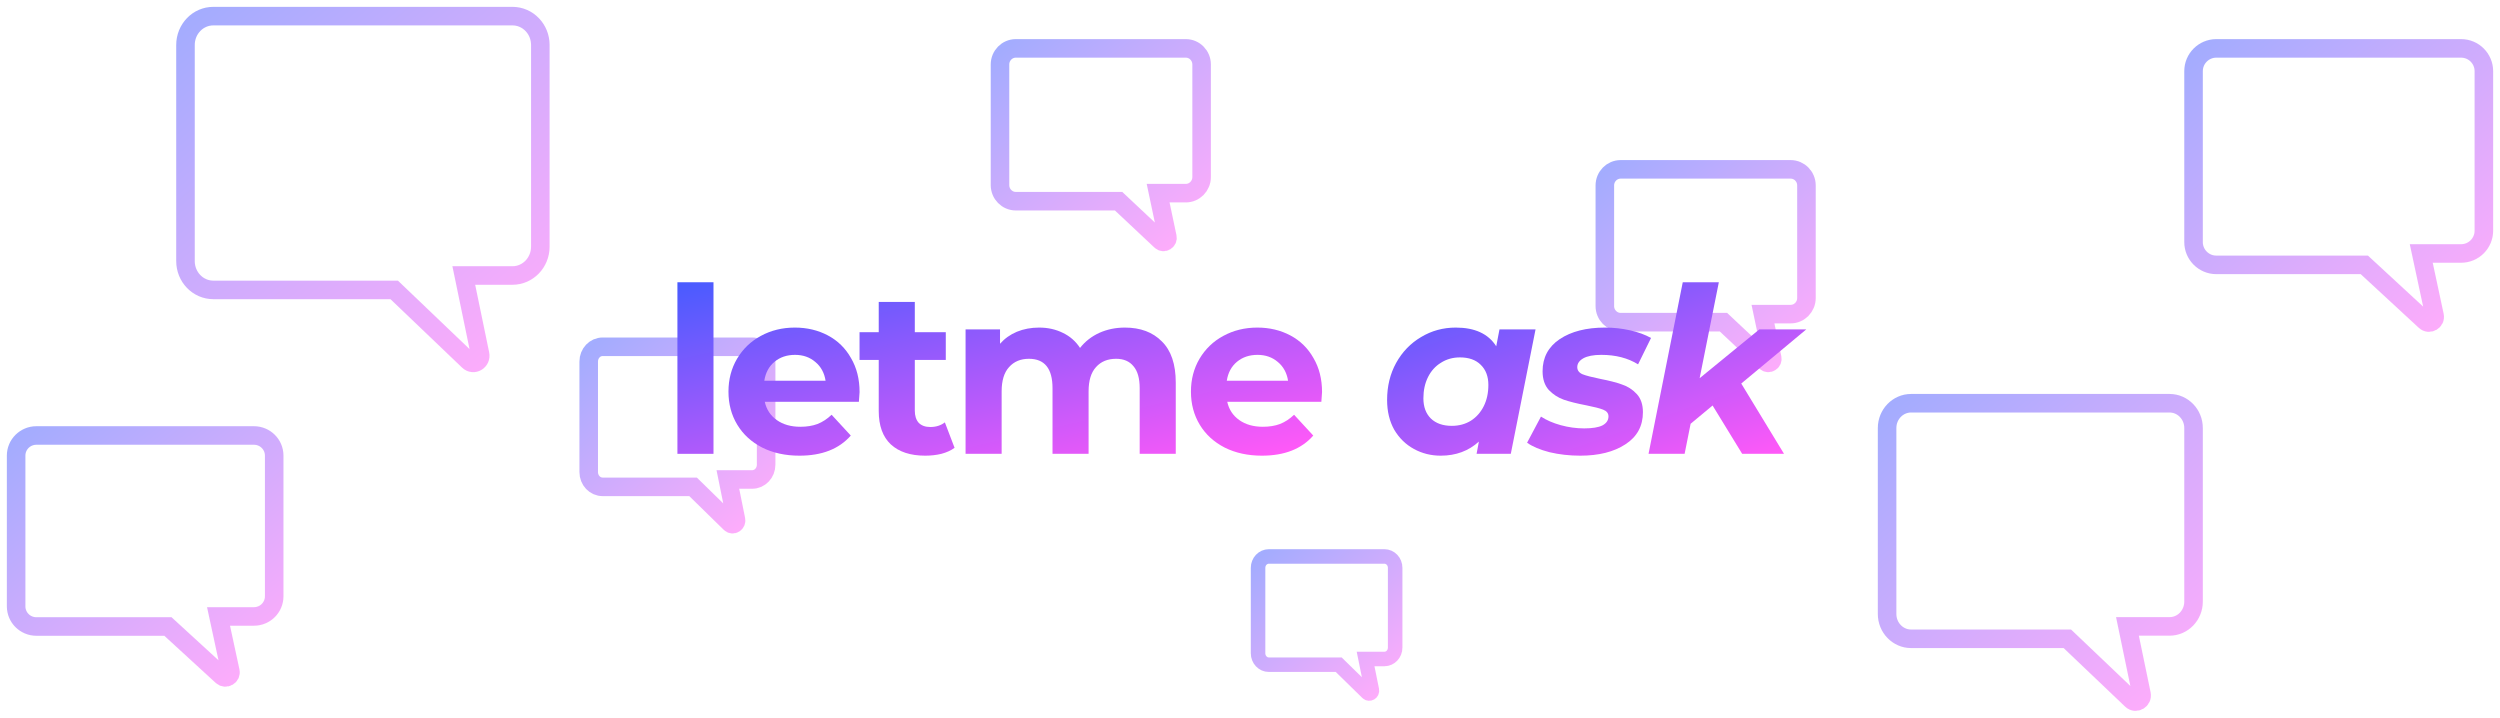 <svg width="310" height="89" viewBox="0 0 310 89" fill="none" xmlns="http://www.w3.org/2000/svg">
<path d="M199 22.995V25.488V37.954C199 39.055 199.878 39.948 200.961 39.948H213.706L218.943 44.866C219.294 45.196 219.855 44.871 219.755 44.395L218.608 38.951H222.039C223.122 38.951 224 38.058 224 36.956V22.995C224 21.893 223.122 21 222.039 21H200.961C199.878 21 199 21.893 199 22.995Z" stroke="url(#paint0_linear)" stroke-opacity="0.5" stroke-width="2.3"/>
<path d="M124 7.995V10.488V22.954C124 24.055 124.878 24.948 125.961 24.948H138.706L143.943 29.866C144.294 30.196 144.855 29.871 144.755 29.395L143.608 23.951H147.039C148.122 23.951 149 23.058 149 21.956V7.995C149 6.893 148.122 6 147.039 6H125.961C124.878 6 124 6.893 124 7.995Z" stroke="url(#paint1_linear)" stroke-opacity="0.5" stroke-width="2.3"/>
<path d="M23 5.574V10.041V32.376C23 34.349 24.545 35.949 26.451 35.949H48.882L58.099 44.76C58.718 45.351 59.705 44.768 59.528 43.916L57.51 34.162H63.549C65.455 34.162 67 32.562 67 30.589V5.574C67 3.6 65.455 2 63.549 2H26.451C24.545 2 23 3.6 23 5.574Z" stroke="url(#paint2_linear)" stroke-opacity="0.5" stroke-width="2.3"/>
<path d="M156 70.413V72.179V81.009C156 81.789 156.597 82.422 157.333 82.422H166L169.561 85.905C169.8 86.139 170.181 85.908 170.113 85.571L169.333 81.715H171.667C172.403 81.715 173 81.083 173 80.303V70.413C173 69.632 172.403 69 171.667 69H157.333C156.597 69 156 69.632 156 70.413Z" stroke="url(#paint3_linear)" stroke-opacity="0.5" stroke-width="1.8"/>
<path d="M73 44.828V47.114V58.541C73 59.551 73.772 60.369 74.725 60.369H85.941L90.55 64.877C90.859 65.18 91.352 64.882 91.264 64.445L90.255 59.455H93.275C94.228 59.455 95 58.637 95 57.627V44.828C95 43.819 94.228 43 93.275 43H74.725C73.772 43 73 43.819 73 44.828Z" stroke="url(#paint4_linear)" stroke-opacity="0.5" stroke-width="2.3"/>
<path d="M234 53.075V56.919V76.137C234 77.835 235.334 79.212 236.98 79.212H256.353L264.313 86.793C264.847 87.302 265.699 86.801 265.547 86.067L263.804 77.675H269.02C270.666 77.675 272 76.298 272 74.6V53.075C272 51.377 270.666 50 269.02 50H236.98C235.334 50 234 51.377 234 53.075Z" stroke="url(#paint5_linear)" stroke-opacity="0.5" stroke-width="2.3"/>
<path d="M2 56.493V59.61V75.192C2 76.569 3.124 77.686 4.51 77.686H20.823L27.527 83.832C27.977 84.245 28.694 83.838 28.566 83.244L27.098 76.439H31.49C32.876 76.439 34 75.323 34 73.946V56.493C34 55.116 32.876 54 31.49 54H4.51C3.124 54 2 55.116 2 56.493Z" stroke="url(#paint6_linear)" stroke-opacity="0.5" stroke-width="2.3"/>
<path d="M84 35H88.473V56.275H84V35Z" fill="url(#paint7_linear)"/>
<path d="M106.587 48.619C106.587 48.676 106.559 49.078 106.501 49.823H94.832C95.042 50.779 95.539 51.534 96.323 52.089C97.106 52.643 98.081 52.92 99.247 52.92C100.05 52.92 100.757 52.805 101.369 52.576C102 52.327 102.583 51.945 103.118 51.429L105.498 54.01C104.045 55.672 101.923 56.504 99.132 56.504C97.393 56.504 95.854 56.169 94.516 55.5C93.178 54.812 92.146 53.866 91.42 52.662C90.693 51.458 90.33 50.091 90.33 48.562C90.33 47.052 90.684 45.695 91.391 44.49C92.117 43.267 93.102 42.321 94.344 41.652C95.606 40.964 97.011 40.62 98.559 40.62C100.069 40.62 101.436 40.945 102.659 41.594C103.882 42.244 104.838 43.181 105.526 44.404C106.234 45.609 106.587 47.014 106.587 48.619ZM98.588 44.003C97.575 44.003 96.724 44.29 96.036 44.863C95.348 45.437 94.927 46.22 94.774 47.214H102.372C102.22 46.239 101.799 45.465 101.111 44.892C100.423 44.299 99.582 44.003 98.588 44.003Z" fill="url(#paint8_linear)"/>
<path d="M118.367 55.529C117.928 55.854 117.383 56.102 116.733 56.275C116.102 56.428 115.433 56.504 114.726 56.504C112.891 56.504 111.467 56.036 110.454 55.099C109.46 54.162 108.963 52.786 108.963 50.97V44.634H106.583V41.193H108.963V37.437H113.436V41.193H117.278V44.634H113.436V50.913C113.436 51.563 113.598 52.069 113.923 52.432C114.267 52.777 114.745 52.949 115.357 52.949C116.064 52.949 116.666 52.758 117.163 52.375L118.367 55.529Z" fill="url(#paint9_linear)"/>
<path d="M139.486 40.62C141.417 40.62 142.946 41.193 144.074 42.34C145.221 43.468 145.794 45.169 145.794 47.444V56.275H141.321V48.132C141.321 46.908 141.063 46.001 140.547 45.408C140.05 44.796 139.333 44.49 138.397 44.49C137.345 44.49 136.514 44.834 135.902 45.523C135.291 46.192 134.985 47.195 134.985 48.533V56.275H130.512V48.132C130.512 45.704 129.537 44.49 127.587 44.49C126.555 44.49 125.733 44.834 125.122 45.523C124.51 46.192 124.204 47.195 124.204 48.533V56.275H119.731V40.849H124.003V42.627C124.577 41.977 125.274 41.48 126.096 41.136C126.937 40.792 127.855 40.62 128.849 40.62C129.938 40.62 130.923 40.84 131.802 41.279C132.681 41.7 133.389 42.321 133.924 43.143C134.555 42.34 135.348 41.719 136.304 41.279C137.278 40.84 138.339 40.62 139.486 40.62Z" fill="url(#paint10_linear)"/>
<path d="M163.934 48.619C163.934 48.676 163.906 49.078 163.848 49.823H152.179C152.389 50.779 152.886 51.534 153.67 52.089C154.454 52.643 155.428 52.92 156.594 52.92C157.397 52.92 158.104 52.805 158.716 52.576C159.347 52.327 159.93 51.945 160.465 51.429L162.845 54.01C161.392 55.672 159.27 56.504 156.48 56.504C154.74 56.504 153.202 56.169 151.863 55.5C150.525 54.812 149.493 53.866 148.767 52.662C148.041 51.458 147.677 50.091 147.677 48.562C147.677 47.052 148.031 45.695 148.738 44.49C149.465 43.267 150.449 42.321 151.691 41.652C152.953 40.964 154.358 40.62 155.906 40.62C157.416 40.62 158.783 40.945 160.006 41.594C161.23 42.244 162.185 43.181 162.874 44.404C163.581 45.609 163.934 47.014 163.934 48.619ZM155.935 44.003C154.922 44.003 154.071 44.29 153.383 44.863C152.695 45.437 152.274 46.22 152.122 47.214H159.72C159.567 46.239 159.146 45.465 158.458 44.892C157.77 44.299 156.929 44.003 155.935 44.003Z" fill="url(#paint11_linear)"/>
<path d="M190.407 40.849L187.339 56.275H183.096L183.383 54.755C182.102 55.921 180.525 56.504 178.652 56.504C177.448 56.504 176.339 56.227 175.326 55.672C174.313 55.118 173.5 54.325 172.889 53.293C172.296 52.241 172 51.008 172 49.594C172 47.893 172.373 46.364 173.118 45.007C173.883 43.63 174.915 42.56 176.215 41.795C177.515 41.011 178.948 40.62 180.516 40.62C182.886 40.62 184.558 41.394 185.533 42.942L185.935 40.849H190.407ZM180.028 52.805C180.907 52.805 181.691 52.595 182.379 52.175C183.067 51.735 183.603 51.133 183.985 50.368C184.367 49.604 184.558 48.724 184.558 47.73C184.558 46.679 184.243 45.847 183.612 45.236C183 44.624 182.14 44.318 181.032 44.318C180.152 44.318 179.369 44.538 178.681 44.978C177.992 45.398 177.457 45.991 177.075 46.755C176.693 47.52 176.501 48.399 176.501 49.393C176.501 50.445 176.807 51.276 177.419 51.888C178.05 52.499 178.919 52.805 180.028 52.805Z" fill="url(#paint12_linear)"/>
<path d="M195.953 56.504C194.615 56.504 193.344 56.361 192.14 56.074C190.955 55.768 190.028 55.376 189.359 54.898L191.079 51.658C191.748 52.098 192.561 52.452 193.516 52.719C194.491 52.987 195.466 53.121 196.441 53.121C197.454 53.121 198.209 52.996 198.706 52.748C199.203 52.48 199.451 52.108 199.451 51.63C199.451 51.247 199.232 50.97 198.792 50.798C198.352 50.626 197.645 50.445 196.67 50.254C195.562 50.043 194.644 49.814 193.918 49.565C193.21 49.317 192.589 48.915 192.054 48.361C191.538 47.788 191.28 47.014 191.28 46.039C191.28 44.337 191.987 43.009 193.402 42.053C194.835 41.098 196.708 40.62 199.021 40.62C200.092 40.62 201.133 40.734 202.146 40.964C203.16 41.193 204.02 41.508 204.727 41.91L203.121 45.178C201.86 44.395 200.34 44.003 198.563 44.003C197.588 44.003 196.842 44.146 196.326 44.433C195.829 44.72 195.581 45.083 195.581 45.523C195.581 45.924 195.8 46.22 196.24 46.411C196.68 46.584 197.416 46.775 198.448 46.985C199.537 47.195 200.426 47.425 201.114 47.673C201.822 47.902 202.433 48.294 202.949 48.849C203.465 49.403 203.723 50.158 203.723 51.114C203.723 52.834 202.997 54.162 201.544 55.099C200.111 56.036 198.247 56.504 195.953 56.504Z" fill="url(#paint13_linear)"/>
<path d="M215.916 47.558L221.22 56.275H216.031L212.361 50.282L209.637 52.547L208.892 56.275H204.419L208.662 35H213.135L210.755 46.899L218.153 40.849H223.973L215.916 47.558Z" fill="url(#paint14_linear)"/>
<path d="M272 8.826V12.358V30.018C272 31.578 273.264 32.844 274.824 32.844H293.176L300.718 39.81C301.224 40.277 302.031 39.817 301.887 39.143L300.235 31.431H305.176C306.736 31.431 308 30.166 308 28.605V8.826C308 7.265 306.736 6 305.176 6H274.824C273.264 6 272 7.265 272 8.826Z" stroke="url(#paint15_linear)" stroke-opacity="0.5" stroke-width="2.3"/>
<defs>
<linearGradient id="paint0_linear" x1="199" y1="21" x2="220.015" y2="46.578" gradientUnits="userSpaceOnUse">
<stop stop-color="#485BFF"/>
<stop offset="1" stop-color="#FF59F8"/>
</linearGradient>
<linearGradient id="paint1_linear" x1="124" y1="6" x2="145.015" y2="31.578" gradientUnits="userSpaceOnUse">
<stop stop-color="#485BFF"/>
<stop offset="1" stop-color="#FF59F8"/>
</linearGradient>
<linearGradient id="paint2_linear" x1="23" y1="2" x2="60.777" y2="47.167" gradientUnits="userSpaceOnUse">
<stop stop-color="#485BFF"/>
<stop offset="1" stop-color="#FF59F8"/>
</linearGradient>
<linearGradient id="paint3_linear" x1="156" y1="69" x2="170.992" y2="86.517" gradientUnits="userSpaceOnUse">
<stop stop-color="#485BFF"/>
<stop offset="1" stop-color="#FF59F8"/>
</linearGradient>
<linearGradient id="paint4_linear" x1="73" y1="43" x2="92.402" y2="65.67" gradientUnits="userSpaceOnUse">
<stop stop-color="#485BFF"/>
<stop offset="1" stop-color="#FF59F8"/>
</linearGradient>
<linearGradient id="paint5_linear" x1="234" y1="50" x2="266.485" y2="88.982" gradientUnits="userSpaceOnUse">
<stop stop-color="#485BFF"/>
<stop offset="1" stop-color="#FF59F8"/>
</linearGradient>
<linearGradient id="paint6_linear" x1="2" y1="54" x2="28.142" y2="86.581" gradientUnits="userSpaceOnUse">
<stop stop-color="#485BFF"/>
<stop offset="1" stop-color="#FF59F8"/>
</linearGradient>
<linearGradient id="paint7_linear" x1="84" y1="35" x2="92.394" y2="71.456" gradientUnits="userSpaceOnUse">
<stop stop-color="#485BFF"/>
<stop offset="1" stop-color="#FF59F8"/>
</linearGradient>
<linearGradient id="paint8_linear" x1="84" y1="35" x2="92.394" y2="71.456" gradientUnits="userSpaceOnUse">
<stop stop-color="#485BFF"/>
<stop offset="1" stop-color="#FF59F8"/>
</linearGradient>
<linearGradient id="paint9_linear" x1="84" y1="35" x2="92.394" y2="71.456" gradientUnits="userSpaceOnUse">
<stop stop-color="#485BFF"/>
<stop offset="1" stop-color="#FF59F8"/>
</linearGradient>
<linearGradient id="paint10_linear" x1="84" y1="35" x2="92.394" y2="71.456" gradientUnits="userSpaceOnUse">
<stop stop-color="#485BFF"/>
<stop offset="1" stop-color="#FF59F8"/>
</linearGradient>
<linearGradient id="paint11_linear" x1="84" y1="35" x2="92.394" y2="71.456" gradientUnits="userSpaceOnUse">
<stop stop-color="#485BFF"/>
<stop offset="1" stop-color="#FF59F8"/>
</linearGradient>
<linearGradient id="paint12_linear" x1="172" y1="35" x2="184.079" y2="69.112" gradientUnits="userSpaceOnUse">
<stop stop-color="#485BFF"/>
<stop offset="1" stop-color="#FF59F8"/>
</linearGradient>
<linearGradient id="paint13_linear" x1="172" y1="35" x2="184.079" y2="69.112" gradientUnits="userSpaceOnUse">
<stop stop-color="#485BFF"/>
<stop offset="1" stop-color="#FF59F8"/>
</linearGradient>
<linearGradient id="paint14_linear" x1="172" y1="35" x2="184.079" y2="69.112" gradientUnits="userSpaceOnUse">
<stop stop-color="#485BFF"/>
<stop offset="1" stop-color="#FF59F8"/>
</linearGradient>
<linearGradient id="paint15_linear" x1="272" y1="6" x2="301.674" y2="42.712" gradientUnits="userSpaceOnUse">
<stop stop-color="#485BFF"/>
<stop offset="1" stop-color="#FF59F8"/>
</linearGradient>
</defs>
</svg>
